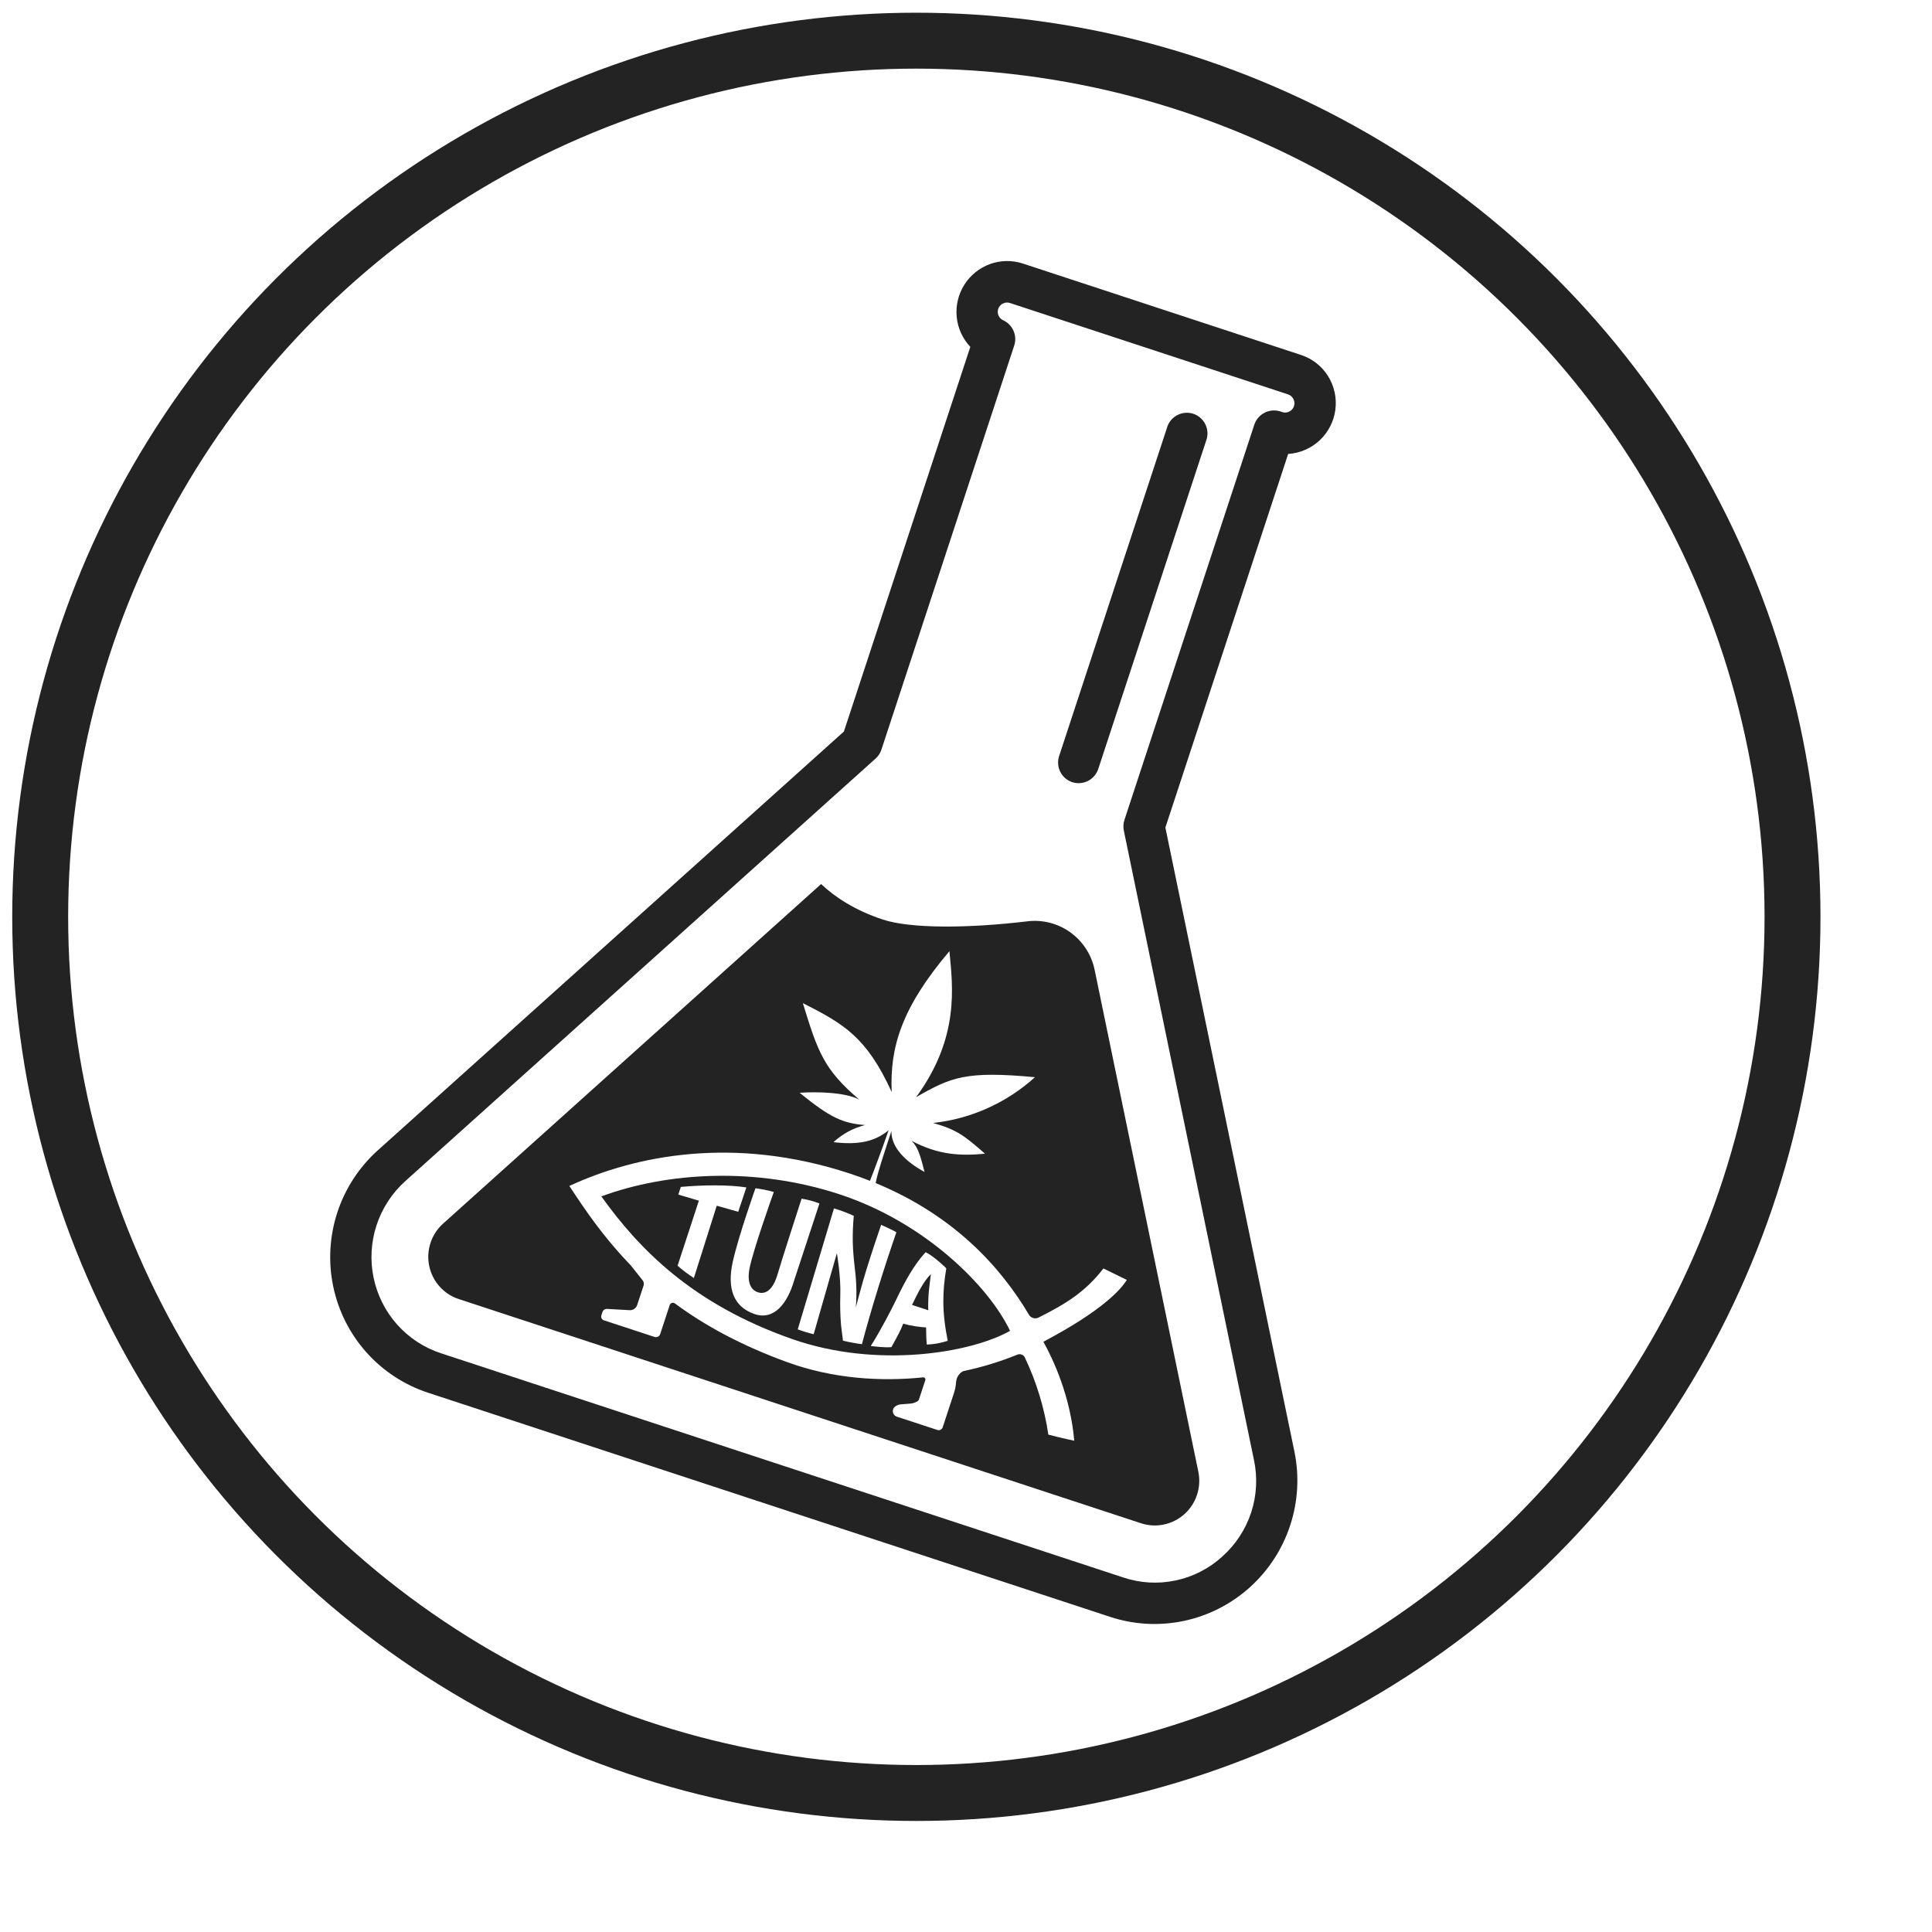 <svg width="76" height="76" viewBox="0 0 76 76" fill="none" xmlns="http://www.w3.org/2000/svg">
<circle cx="36.047" cy="36.066" r="34.466" stroke="#232323" stroke-width="2.2"/>
<path d="M42.178 30.768C42.383 30.835 42.605 30.818 42.798 30.72C42.99 30.622 43.136 30.451 43.204 30.245L47.474 17.253C47.525 17.053 47.498 16.84 47.399 16.659C47.3 16.478 47.136 16.341 46.941 16.277C46.745 16.213 46.532 16.226 46.346 16.313C46.158 16.4 46.011 16.555 45.933 16.747L41.665 29.736C41.631 29.838 41.617 29.946 41.625 30.053C41.632 30.16 41.66 30.264 41.708 30.36C41.756 30.455 41.822 30.541 41.902 30.611C41.983 30.681 42.077 30.734 42.178 30.768Z" fill="#232323"/>
<path d="M36.618 50.127C36.559 50.631 36.506 50.859 36.514 51.542L35.877 51.332C36.087 50.895 36.35 50.367 36.618 50.127Z" fill="#232323"/>
<path d="M33.029 46.982C29.734 45.899 26.259 46.103 23.655 47.063C25.138 49.13 27.229 51.296 31.159 52.674C34.518 53.851 38.212 53.214 39.733 52.352C38.9 50.602 36.397 48.089 33.029 46.982ZM29.04 47.668L28.195 47.43L27.295 50.274C27.07 50.129 26.855 49.967 26.654 49.79L27.492 47.231L26.683 46.992L26.782 46.69C27.702 46.608 28.674 46.604 29.36 46.71L29.04 47.668ZM29.656 51.683C28.843 51.39 28.599 50.668 28.822 49.65C29.045 48.633 29.718 46.742 29.718 46.742C29.962 46.775 30.203 46.824 30.44 46.889C30.381 47.057 29.636 49.144 29.488 49.877C29.341 50.61 29.674 50.785 29.789 50.826C29.876 50.859 30.306 51.016 30.568 50.19C30.73 49.626 31.532 47.153 31.532 47.153C31.773 47.19 32.008 47.252 32.235 47.341C32.235 47.341 31.519 49.52 31.225 50.414C30.988 51.213 30.474 51.977 29.659 51.684L29.656 51.683ZM33.16 52.739L33.085 52.136C33.053 51.747 33.043 51.357 33.055 50.967C33.083 50.222 32.921 49.297 32.921 49.297L32.008 52.484C31.795 52.433 31.586 52.37 31.381 52.294L32.806 47.535C33.073 47.614 33.334 47.712 33.586 47.829C33.553 48.175 33.54 48.522 33.546 48.869C33.551 49.193 33.595 49.624 33.632 49.944C33.693 50.436 33.705 50.934 33.667 51.429C33.818 50.88 33.95 50.249 34.662 48.182C34.662 48.182 35.208 48.427 35.261 48.476C34.803 49.795 34.27 51.493 33.906 52.877C33.656 52.844 33.408 52.798 33.163 52.74L33.16 52.739ZM36.458 52.892C36.437 52.689 36.432 52.445 36.431 52.219C36.127 52.2 35.825 52.151 35.53 52.071C35.428 52.338 35.296 52.576 35.067 52.991C34.85 53.018 34.409 52.97 34.254 52.947C34.624 52.372 35.127 51.399 35.252 51.129C35.585 50.434 35.94 49.769 36.412 49.257C36.709 49.402 37.19 49.841 37.224 49.898C37.073 50.799 37.049 51.589 37.281 52.743C37.016 52.832 36.738 52.882 36.458 52.892Z" fill="#232323"/>
<path d="M47.14 57.896L43.059 38.146C42.935 37.552 42.594 37.028 42.103 36.675C41.612 36.323 41.007 36.169 40.407 36.243C38.073 36.523 35.817 36.531 34.736 36.175C33.593 35.8 32.812 35.26 32.3 34.776L17.431 48.133C17.202 48.338 17.031 48.6 16.935 48.892C16.839 49.184 16.821 49.497 16.884 49.798C16.946 50.098 17.086 50.377 17.29 50.606C17.494 50.835 17.754 51.006 18.045 51.101L44.884 59.921C45.175 60.017 45.486 60.034 45.786 59.971C46.086 59.907 46.364 59.766 46.593 59.561C46.821 59.355 46.992 59.093 47.088 58.801C47.184 58.509 47.202 58.196 47.14 57.896ZM41.239 56.434C41.083 55.382 40.771 54.358 40.314 53.399C40.289 53.346 40.244 53.306 40.19 53.285C40.135 53.264 40.075 53.266 40.021 53.288C39.341 53.565 38.637 53.78 37.919 53.931C37.88 53.941 37.844 53.959 37.813 53.984C37.73 54.05 37.668 54.139 37.635 54.24C37.62 54.285 37.611 54.332 37.608 54.38C37.599 54.519 37.572 54.657 37.529 54.79L37.083 56.147C37.069 56.189 37.039 56.223 37.001 56.243C36.962 56.262 36.917 56.266 36.876 56.252L35.276 55.727C35.269 55.725 35.261 55.723 35.254 55.719C35.217 55.702 35.184 55.675 35.161 55.641C35.138 55.606 35.124 55.566 35.122 55.525C35.119 55.484 35.128 55.442 35.147 55.405C35.166 55.368 35.195 55.337 35.23 55.316C35.233 55.312 35.236 55.31 35.239 55.308C35.242 55.306 35.246 55.305 35.25 55.305C35.312 55.267 35.383 55.245 35.455 55.242L35.762 55.218C35.874 55.215 35.984 55.185 36.082 55.128C36.115 55.11 36.141 55.079 36.152 55.043L36.4 54.291C36.404 54.278 36.405 54.264 36.403 54.251C36.4 54.237 36.395 54.225 36.386 54.214C36.378 54.203 36.367 54.195 36.355 54.189C36.343 54.184 36.329 54.181 36.316 54.182C34.634 54.354 32.769 54.235 30.989 53.592C29.14 52.923 27.701 52.126 26.546 51.272C26.529 51.26 26.51 51.252 26.49 51.249C26.47 51.246 26.449 51.248 26.43 51.254C26.41 51.26 26.392 51.271 26.378 51.286C26.363 51.3 26.352 51.318 26.345 51.337L25.971 52.477C25.964 52.499 25.952 52.52 25.937 52.538C25.922 52.556 25.903 52.571 25.882 52.582C25.861 52.592 25.838 52.599 25.814 52.6C25.791 52.602 25.767 52.599 25.745 52.591L23.753 51.937C23.715 51.924 23.683 51.897 23.665 51.861C23.647 51.825 23.643 51.782 23.656 51.744L23.697 51.618C23.709 51.579 23.734 51.545 23.768 51.521C23.802 51.498 23.842 51.486 23.883 51.489L24.771 51.539C24.835 51.542 24.899 51.524 24.952 51.487C25.005 51.45 25.045 51.397 25.065 51.335L25.317 50.571C25.328 50.537 25.331 50.502 25.325 50.467C25.319 50.432 25.305 50.399 25.284 50.37L24.927 49.92C24.856 49.825 24.779 49.736 24.695 49.651C23.718 48.627 23.011 47.591 22.397 46.652C24.989 45.45 28.875 44.667 33.427 46.163C33.701 46.253 33.965 46.35 34.222 46.451C34.372 46.081 34.766 45.015 34.956 44.46C34.412 44.912 33.761 45.046 32.788 44.93C33.139 44.604 33.566 44.372 34.03 44.257C33.145 44.186 32.661 43.969 31.455 42.987C32.151 42.94 33.247 42.965 33.802 43.255C32.389 42.059 32.161 41.337 31.582 39.461C33.194 40.275 34.093 40.801 35.078 42.96C34.998 41.205 35.461 39.644 37.348 37.417C37.476 38.797 37.762 40.805 36.039 43.158C37.42 42.369 37.989 42.121 40.713 42.374C39.599 43.383 38.196 44.013 36.706 44.175C37.626 44.437 37.911 44.651 38.748 45.384C37.766 45.479 36.899 45.429 35.861 44.878C36.087 45.109 36.183 45.359 36.368 46.101C35.637 45.706 35.05 45.138 35.066 44.493C34.879 45.063 34.52 46.123 34.446 46.539C37.545 47.819 39.378 49.861 40.479 51.722C40.516 51.783 40.574 51.828 40.642 51.848C40.711 51.869 40.784 51.863 40.848 51.832C41.946 51.286 42.708 50.802 43.406 49.898L44.326 50.348C44.107 50.706 43.39 51.544 41.044 52.781C41.436 53.482 42.109 54.934 42.258 56.674C42.259 56.672 41.843 56.594 41.239 56.434Z" fill="#232323"/>
<path d="M50.918 57.097L45.843 32.554L50.673 17.857C51.135 17.828 51.574 17.639 51.913 17.321C52.251 17.004 52.47 16.578 52.53 16.117C52.59 15.655 52.488 15.188 52.242 14.795C51.996 14.402 51.621 14.108 51.181 13.964L40.239 10.368C39.818 10.23 39.363 10.236 38.945 10.387C38.528 10.538 38.172 10.824 37.935 11.201C37.697 11.577 37.591 12.022 37.634 12.465C37.676 12.908 37.865 13.323 38.17 13.645L33.197 28.776L14.864 45.249C14.13 45.908 13.581 46.749 13.272 47.688C12.964 48.627 12.906 49.63 13.106 50.596C13.306 51.563 13.755 52.459 14.41 53.194C15.064 53.929 15.901 54.478 16.834 54.785L43.674 63.605C44.608 63.912 45.607 63.966 46.57 63.763C47.533 63.559 48.426 63.105 49.161 62.445C49.895 61.785 50.444 60.944 50.752 60.005C51.061 59.066 51.118 58.063 50.918 57.097ZM48.079 61.235C47.559 61.706 46.925 62.03 46.24 62.173C45.556 62.317 44.846 62.276 44.184 62.053L17.344 53.233C16.681 53.016 16.087 52.626 15.622 52.104C15.157 51.582 14.838 50.946 14.696 50.26C14.554 49.574 14.594 48.861 14.813 48.195C15.032 47.528 15.422 46.931 15.943 46.462L34.441 29.842C34.549 29.747 34.629 29.625 34.673 29.488L39.896 13.596C39.959 13.405 39.949 13.197 39.869 13.013C39.789 12.829 39.644 12.682 39.462 12.598C39.4 12.57 39.347 12.525 39.309 12.467C39.271 12.41 39.25 12.343 39.249 12.274C39.248 12.205 39.266 12.137 39.302 12.078C39.337 12.019 39.389 11.972 39.45 11.941C39.493 11.919 39.54 11.905 39.588 11.902C39.635 11.898 39.684 11.904 39.729 11.919L50.672 15.515C50.763 15.546 50.838 15.612 50.881 15.699C50.924 15.785 50.932 15.885 50.903 15.977C50.888 16.023 50.864 16.065 50.832 16.101C50.801 16.137 50.762 16.167 50.719 16.188C50.677 16.21 50.631 16.224 50.583 16.228C50.536 16.232 50.488 16.226 50.443 16.211L50.371 16.187C50.269 16.153 50.162 16.14 50.055 16.148C49.949 16.156 49.845 16.185 49.749 16.233C49.653 16.282 49.568 16.348 49.498 16.43C49.428 16.511 49.375 16.606 49.341 16.708L44.232 32.254C44.188 32.391 44.18 32.536 44.209 32.676L49.328 57.434C49.474 58.12 49.436 58.834 49.216 59.501C48.997 60.168 48.605 60.766 48.08 61.231L48.079 61.235Z" fill="#232323"/>
</svg>
